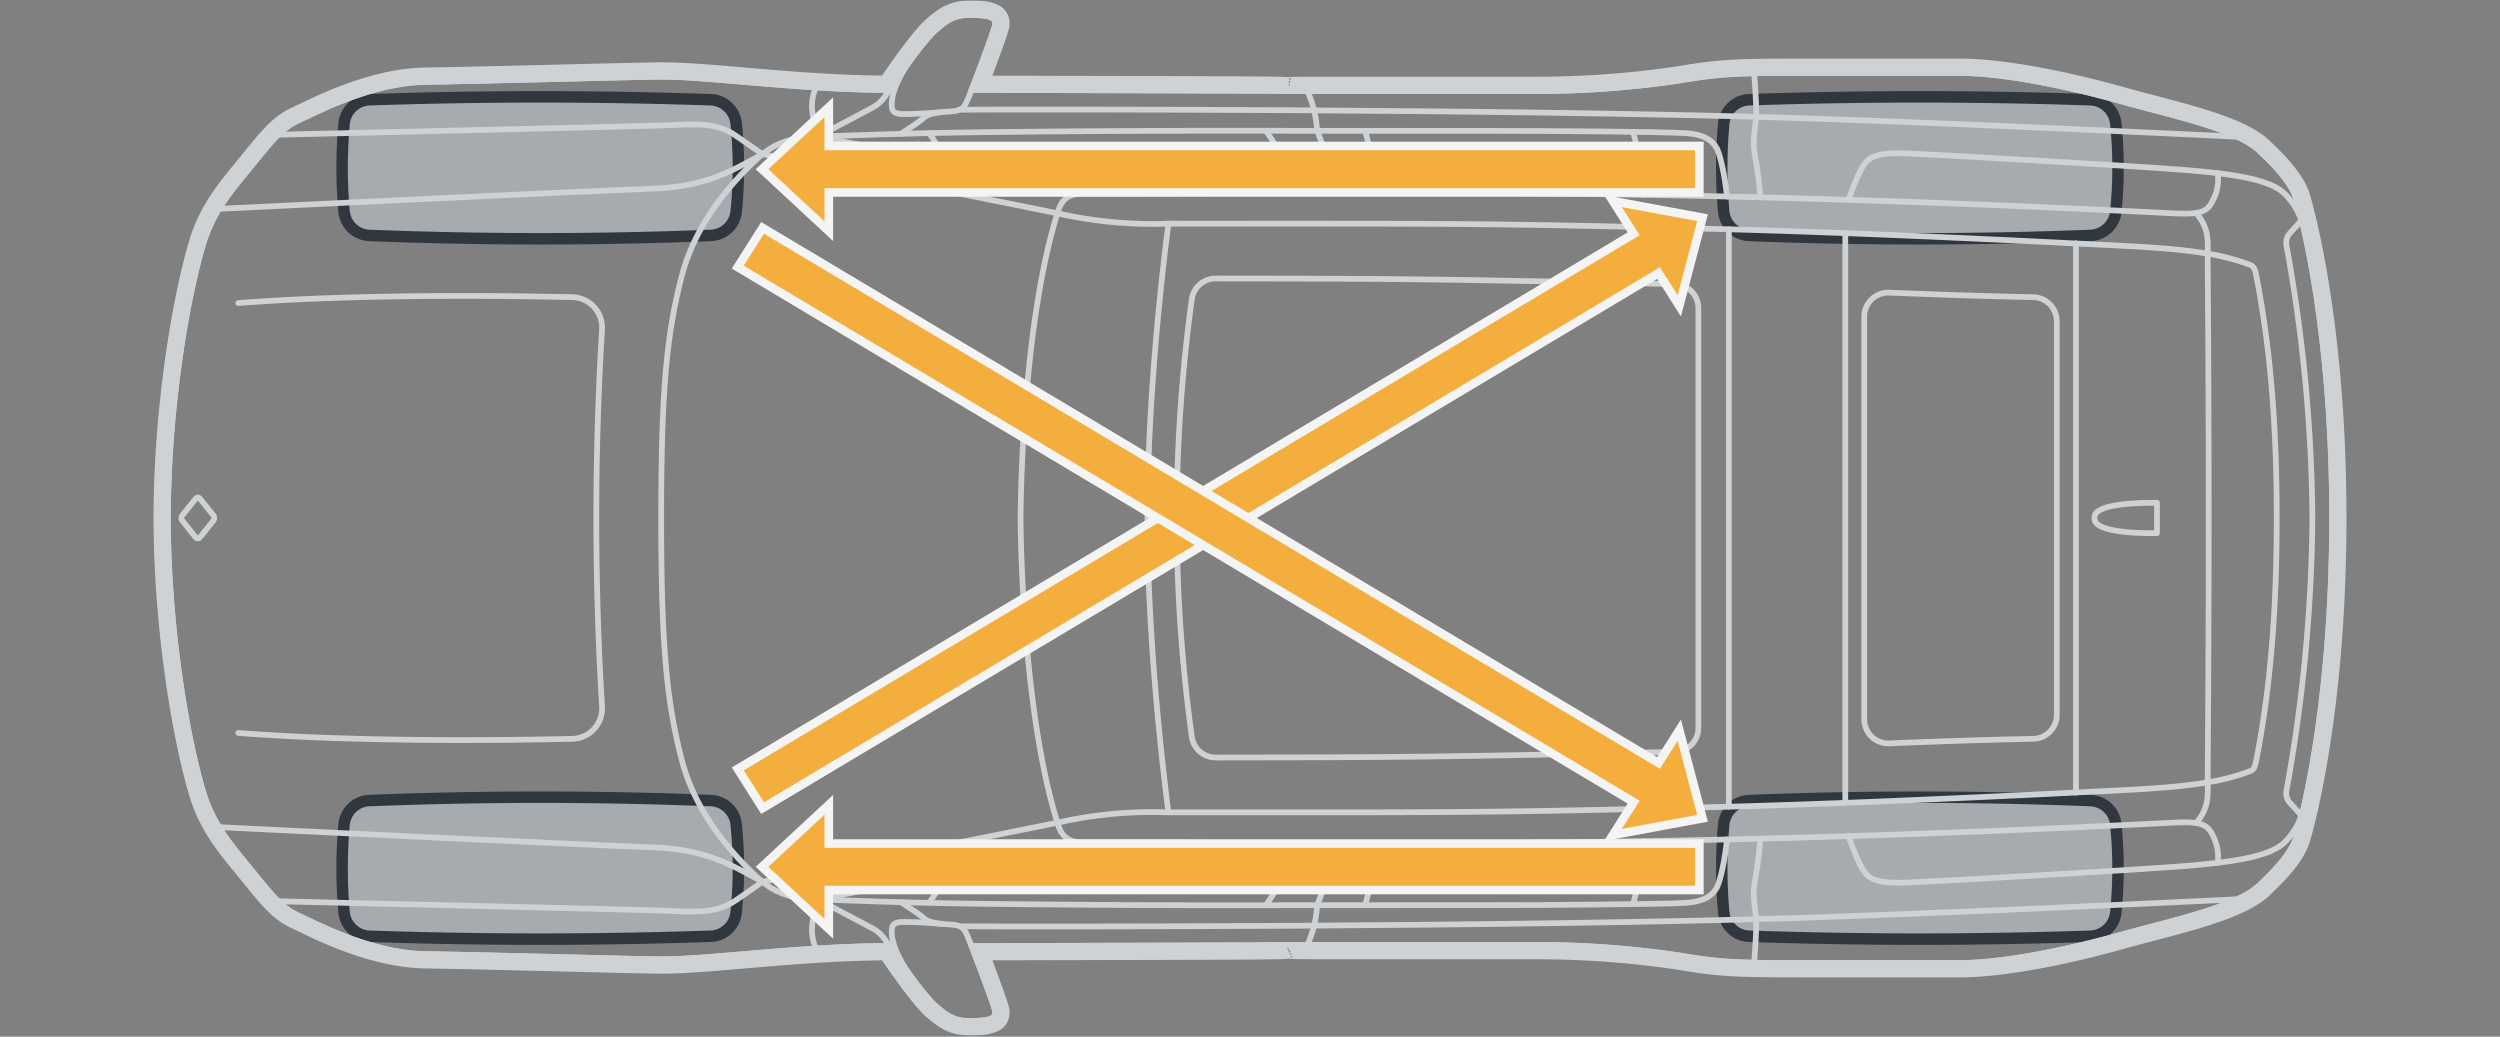 <svg xmlns="http://www.w3.org/2000/svg" width="436" height="180.796" viewBox="0 0 436 180.796"><rect x="0" y="0" width="436" height="180.796" fill="#808080" stroke="none"/><g id="ab128cfb-49bd-4e76-a6ad-b2bc02949abd" data-name="below"><path d="M368.498,21.612A75.05,75.05,0,0,1,368.5,36.845a4.118,4.118,0,0,1-3.921,3.711q-29.772,1.177-59.545.002a4.115,4.115,0,0,1-3.925-3.76,85.718,85.718,0,0,1,.001-15.14,4.117,4.117,0,0,1,3.952-3.764q29.745-1.002,59.489.002A4.12,4.12,0,0,1,368.498,21.612Z" style="fill:#a6abb0"/><g id="a8cb37c6-6340-4cfc-9391-d3516c175349" data-name="Offset Group"><path d="M369.493,21.511a76.057,76.057,0,0,1,.001,15.435,5.145,5.145,0,0,1-1.595,3.231,5.074,5.074,0,0,1-3.281,1.377q-29.812,1.178-59.623.002a5.077,5.077,0,0,1-3.307-1.401,5.135,5.135,0,0,1-1.575-3.27,86.706,86.706,0,0,1,.001-15.316,5.134,5.134,0,0,1,1.585-3.282,5.08,5.08,0,0,1,3.329-1.394q29.779-1.004,59.557.002a5.078,5.078,0,0,1,3.304,1.37A5.144,5.144,0,0,1,369.493,21.511Z" style="fill:none;stroke:#30373e;stroke-miterlimit:3"/><path d="M369.245,21.537a75.798,75.798,0,0,1,.001,15.385,4.894,4.894,0,0,1-1.518,3.075,4.824,4.824,0,0,1-3.12,1.31q-29.802,1.178-59.604.002A4.827,4.827,0,0,1,301.86,39.976a4.885,4.885,0,0,1-1.498-3.111,86.475,86.475,0,0,1,.001-15.272A4.884,4.884,0,0,1,301.87,18.471a4.83,4.83,0,0,1,3.166-1.325q29.77-1.003,59.54.002a4.828,4.828,0,0,1,3.141,1.303A4.893,4.893,0,0,1,369.245,21.537Z" style="fill:none;stroke:#30373e;stroke-miterlimit:3"/><path d="M368.996,21.562a75.553,75.553,0,0,1,.001,15.334,4.645,4.645,0,0,1-1.44,2.918,4.574,4.574,0,0,1-2.959,1.242q-29.792,1.177-59.584.002a4.577,4.577,0,0,1-2.982-1.263A4.635,4.635,0,0,1,300.61,36.843a86.227,86.227,0,0,1,.001-15.228,4.635,4.635,0,0,1,1.431-2.962,4.58,4.58,0,0,1,3.002-1.257q29.762-1.003,59.523.002a4.579,4.579,0,0,1,2.979,1.236A4.644,4.644,0,0,1,368.996,21.562Z" style="fill:none;stroke:#30373e;stroke-miterlimit:3"/><path d="M368.747,21.587a75.302,75.302,0,0,1,.001,15.284,4.395,4.395,0,0,1-1.363,2.761,4.323,4.323,0,0,1-2.797,1.174q-29.782,1.177-59.564.002a4.326,4.326,0,0,1-2.82-1.194,4.385,4.385,0,0,1-1.345-2.793,85.967,85.967,0,0,1,.001-15.184,4.384,4.384,0,0,1,1.353-2.803,4.33,4.33,0,0,1,2.839-1.188q29.753-1.003,59.506.002a4.328,4.328,0,0,1,2.817,1.169A4.394,4.394,0,0,1,368.747,21.587Z" style="fill:none;stroke:#30373e;stroke-miterlimit:3"/></g><path d="M368.498,21.612A75.05,75.05,0,0,1,368.5,36.845a4.118,4.118,0,0,1-3.921,3.711q-29.772,1.177-59.545.002a4.115,4.115,0,0,1-3.925-3.76,85.718,85.718,0,0,1,.001-15.14,4.117,4.117,0,0,1,3.952-3.764q29.745-1.002,59.489.002A4.12,4.12,0,0,1,368.498,21.612Z" style="fill:none;stroke:#30373e;stroke-miterlimit:3"/><path d="M127.89,21.612a75.05,75.05,0,0,1,.001,15.233,4.118,4.118,0,0,1-3.921,3.711q-29.772,1.177-59.544.002a4.116,4.116,0,0,1-3.926-3.76,85.719,85.719,0,0,1,.001-15.14,4.117,4.117,0,0,1,3.952-3.764q29.745-1.002,59.489.002A4.12,4.12,0,0,1,127.89,21.612Z" style="fill:#a6abb0"/><g id="a30aa027-803d-4594-956c-4c77f4e5a1fc" data-name="Offset Group"><path d="M128.885,21.511a76.05,76.05,0,0,1,.001,15.435,5.145,5.145,0,0,1-1.595,3.231,5.074,5.074,0,0,1-3.281,1.377q-29.812,1.178-59.623.002a5.076,5.076,0,0,1-3.307-1.401,5.135,5.135,0,0,1-1.575-3.27,86.716,86.716,0,0,1,.001-15.316A5.134,5.134,0,0,1,61.09,18.29,5.08,5.08,0,0,1,64.42,16.896q29.778-1.004,59.557.002a5.078,5.078,0,0,1,3.304,1.37A5.143,5.143,0,0,1,128.885,21.511Z" style="fill:none;stroke:#30373e;stroke-miterlimit:3"/><path d="M128.637,21.537a75.798,75.798,0,0,1,.001,15.385A4.895,4.895,0,0,1,127.12,39.996a4.824,4.824,0,0,1-3.12,1.31q-29.802,1.178-59.604.002a4.826,4.826,0,0,1-3.145-1.332,4.885,4.885,0,0,1-1.498-3.111,86.456,86.456,0,0,1,.001-15.272,4.884,4.884,0,0,1,1.508-3.122,4.83,4.83,0,0,1,3.166-1.325q29.77-1.003,59.54.002a4.828,4.828,0,0,1,3.141,1.303A4.894,4.894,0,0,1,128.637,21.537Z" style="fill:none;stroke:#30373e;stroke-miterlimit:3"/><path d="M128.388,21.562a75.546,75.546,0,0,1,.001,15.334,4.644,4.644,0,0,1-1.44,2.918,4.574,4.574,0,0,1-2.959,1.242q-29.792,1.177-59.584.002a4.577,4.577,0,0,1-2.982-1.263,4.636,4.636,0,0,1-1.422-2.952,86.217,86.217,0,0,1,.001-15.228,4.635,4.635,0,0,1,1.431-2.962,4.58,4.58,0,0,1,3.002-1.257q29.762-1.003,59.523.002a4.579,4.579,0,0,1,2.979,1.236A4.644,4.644,0,0,1,128.388,21.562Z" style="fill:none;stroke:#30373e;stroke-miterlimit:3"/><path d="M128.139,21.587a75.295,75.295,0,0,1,.001,15.284,4.394,4.394,0,0,1-1.363,2.761,4.324,4.324,0,0,1-2.797,1.174q-29.782,1.177-59.564.002a4.326,4.326,0,0,1-2.82-1.194,4.385,4.385,0,0,1-1.345-2.793,85.977,85.977,0,0,1,.001-15.184,4.385,4.385,0,0,1,1.354-2.803,4.33,4.33,0,0,1,2.839-1.188q29.753-1.003,59.506.002a4.328,4.328,0,0,1,2.817,1.169A4.394,4.394,0,0,1,128.139,21.587Z" style="fill:none;stroke:#30373e;stroke-miterlimit:3"/></g><path d="M127.89,21.612a75.05,75.05,0,0,1,.001,15.233,4.118,4.118,0,0,1-3.921,3.711q-29.772,1.177-59.544.002a4.116,4.116,0,0,1-3.926-3.76,85.719,85.719,0,0,1,.001-15.14,4.117,4.117,0,0,1,3.952-3.764q29.745-1.002,59.489.002A4.12,4.12,0,0,1,127.89,21.612Z" style="fill:none;stroke:#30373e;stroke-miterlimit:3"/><path d="M368.498,159.065a75.05,75.05,0,0,0,.001-15.233,4.118,4.118,0,0,0-3.921-3.711q-29.772-1.177-59.545-.002a4.116,4.116,0,0,0-3.925,3.76,85.717,85.717,0,0,0,.001,15.14,4.117,4.117,0,0,0,3.952,3.764q29.745,1.003,59.489-.002A4.12,4.12,0,0,0,368.498,159.065Z" style="fill:#a6abb0"/><g id="b2298608-3caa-47f5-ab6f-e7126b166a99" data-name="Offset Group"><path d="M369.493,159.166a76.057,76.057,0,0,0,.001-15.435,5.144,5.144,0,0,0-1.595-3.231,5.074,5.074,0,0,0-3.281-1.377q-29.812-1.178-59.623-.002a5.077,5.077,0,0,0-3.307,1.4,5.135,5.135,0,0,0-1.575,3.27,86.707,86.707,0,0,0,.001,15.316,5.134,5.134,0,0,0,1.585,3.282,5.081,5.081,0,0,0,3.329,1.394q29.779,1.004,59.557-.002a5.078,5.078,0,0,0,3.304-1.37A5.144,5.144,0,0,0,369.493,159.166Z" style="fill:none;stroke:#30373e;stroke-miterlimit:3"/><path d="M369.245,159.141a75.799,75.799,0,0,0,.001-15.385,4.895,4.895,0,0,0-1.518-3.075,4.825,4.825,0,0,0-3.12-1.31q-29.802-1.178-59.604-.002a4.827,4.827,0,0,0-3.145,1.332,4.885,4.885,0,0,0-1.498,3.111,86.476,86.476,0,0,0,.001,15.272,4.884,4.884,0,0,0,1.508,3.122,4.83,4.83,0,0,0,3.166,1.325q29.77,1.003,59.54-.002a4.828,4.828,0,0,0,3.141-1.303A4.893,4.893,0,0,0,369.245,159.141Z" style="fill:none;stroke:#30373e;stroke-miterlimit:3"/><path d="M368.996,159.116a75.553,75.553,0,0,0,.001-15.334,4.645,4.645,0,0,0-1.44-2.918,4.575,4.575,0,0,0-2.959-1.242q-29.792-1.177-59.584-.002a4.576,4.576,0,0,0-2.982,1.263,4.635,4.635,0,0,0-1.422,2.952,86.228,86.228,0,0,0,.001,15.228,4.635,4.635,0,0,0,1.431,2.962,4.581,4.581,0,0,0,3.002,1.257q29.762,1.003,59.523-.002a4.578,4.578,0,0,0,2.979-1.236A4.644,4.644,0,0,0,368.996,159.116Z" style="fill:none;stroke:#30373e;stroke-miterlimit:3"/><path d="M368.747,159.091a75.302,75.302,0,0,0,.001-15.284,4.395,4.395,0,0,0-1.363-2.761,4.324,4.324,0,0,0-2.797-1.174q-29.782-1.177-59.564-.002a4.327,4.327,0,0,0-2.82,1.194,4.386,4.386,0,0,0-1.345,2.793,85.967,85.967,0,0,0,.001,15.184,4.384,4.384,0,0,0,1.353,2.803,4.331,4.331,0,0,0,2.839,1.188q29.753,1.003,59.506-.002a4.328,4.328,0,0,0,2.817-1.169A4.393,4.393,0,0,0,368.747,159.091Z" style="fill:none;stroke:#30373e;stroke-miterlimit:3"/></g><path d="M368.498,159.065a75.05,75.05,0,0,0,.001-15.233,4.118,4.118,0,0,0-3.921-3.711q-29.772-1.177-59.545-.002a4.116,4.116,0,0,0-3.925,3.76,85.717,85.717,0,0,0,.001,15.14,4.117,4.117,0,0,0,3.952,3.764q29.745,1.003,59.489-.002A4.12,4.12,0,0,0,368.498,159.065Z" style="fill:none;stroke:#30373e;stroke-miterlimit:3"/><path d="M127.89,159.065a75.05,75.05,0,0,0,.001-15.233,4.118,4.118,0,0,0-3.921-3.711q-29.772-1.177-59.544-.002a4.116,4.116,0,0,0-3.926,3.76,85.717,85.717,0,0,0,.001,15.14,4.117,4.117,0,0,0,3.952,3.764q29.745,1.003,59.489-.002A4.12,4.12,0,0,0,127.89,159.065Z" style="fill:#a6abb0"/><g id="ffb0647a-2aa4-4983-b26f-3836018bc0a6" data-name="Offset Group"><path d="M128.885,159.166a76.05,76.05,0,0,0,.001-15.435,5.144,5.144,0,0,0-1.595-3.231,5.075,5.075,0,0,0-3.281-1.377q-29.812-1.178-59.623-.002a5.077,5.077,0,0,0-3.307,1.4,5.135,5.135,0,0,0-1.575,3.27,86.717,86.717,0,0,0,.001,15.316,5.135,5.135,0,0,0,1.585,3.282,5.081,5.081,0,0,0,3.329,1.394q29.778,1.004,59.557-.002a5.078,5.078,0,0,0,3.304-1.37A5.143,5.143,0,0,0,128.885,159.166Z" style="fill:none;stroke:#30373e;stroke-miterlimit:3"/><path d="M128.637,159.141a75.799,75.799,0,0,0,.001-15.385,4.895,4.895,0,0,0-1.518-3.075,4.825,4.825,0,0,0-3.12-1.31q-29.802-1.178-59.604-.002a4.826,4.826,0,0,0-3.145,1.332,4.885,4.885,0,0,0-1.498,3.111,86.457,86.457,0,0,0,.001,15.272,4.884,4.884,0,0,0,1.508,3.122,4.83,4.83,0,0,0,3.166,1.325q29.77,1.003,59.54-.002a4.828,4.828,0,0,0,3.141-1.303A4.894,4.894,0,0,0,128.637,159.141Z" style="fill:none;stroke:#30373e;stroke-miterlimit:3"/><path d="M128.388,159.116a75.546,75.546,0,0,0,.001-15.334,4.645,4.645,0,0,0-1.44-2.918,4.575,4.575,0,0,0-2.959-1.242q-29.792-1.177-59.584-.002a4.576,4.576,0,0,0-2.982,1.263,4.635,4.635,0,0,0-1.422,2.952,86.218,86.218,0,0,0,.001,15.228,4.635,4.635,0,0,0,1.431,2.962,4.581,4.581,0,0,0,3.002,1.257q29.762,1.003,59.523-.002a4.578,4.578,0,0,0,2.979-1.236A4.644,4.644,0,0,0,128.388,159.116Z" style="fill:none;stroke:#30373e;stroke-miterlimit:3"/><path d="M128.139,159.091a75.295,75.295,0,0,0,.001-15.284,4.394,4.394,0,0,0-1.363-2.761,4.325,4.325,0,0,0-2.797-1.174q-29.782-1.177-59.564-.002a4.327,4.327,0,0,0-2.82,1.194,4.385,4.385,0,0,0-1.345,2.793,85.977,85.977,0,0,0,.001,15.184,4.385,4.385,0,0,0,1.354,2.803,4.331,4.331,0,0,0,2.839,1.188q29.753,1.003,59.506-.002a4.328,4.328,0,0,0,2.817-1.169A4.394,4.394,0,0,0,128.139,159.091Z" style="fill:none;stroke:#30373e;stroke-miterlimit:3"/></g><path d="M127.89,159.065a75.05,75.05,0,0,0,.001-15.233,4.118,4.118,0,0,0-3.921-3.711q-29.772-1.177-59.544-.002a4.116,4.116,0,0,0-3.926,3.76,85.717,85.717,0,0,0,.001,15.14,4.117,4.117,0,0,0,3.952,3.764q29.745,1.003,59.489-.002A4.12,4.12,0,0,0,127.89,159.065Z" style="fill:none;stroke:#30373e;stroke-miterlimit:3"/></g><g id="a12ba01f-3493-48a4-a79e-73ea1acfbd0d" data-name="illustration"><path d="M238.119,157.811a56.278,56.278,0,0,0,1.703-10.706" style="fill:none;stroke:#cfd2d4;stroke-linecap:round;stroke-linejoin:round"/><path d="M158.337,169.563s-3.22-4.592-2.788-7.676c.197-1.407,2.168-1.074,3.461-1.074s5.289.314,5.289.314" style="fill:none;stroke:#cfd2d4;stroke-linecap:round;stroke-linejoin:round"/><path d="M157.133,157.341c.708.533,2.775,1.738,3.9,2.732,1.076.951,2.932,1.046,5.007,1.188s2.263,1.046,2.829,2.329,4.48,11.598,4.668,12.691-.424,1.664-3.254,1.759-4.197,0-7.073-2.567c-2.485-2.217-6.603-8.38-8.872-11.621a6.422,6.422,0,0,0-2.25-1.991l-9.481-5.019" style="fill:none;stroke:#cfd2d4;stroke-linecap:round;stroke-linejoin:round"/><path d="M142.327,165.43q-.126-.242-.229-.501a7.907,7.907,0,0,1-.445-3.619,16.41,16.41,0,0,1,1.158-4.485" style="fill:none;stroke:#cfd2d4;stroke-linecap:round;stroke-linejoin:round"/><path d="M228.029,164.756a19.193,19.193,0,0,0,1.216-3.619,20.989,20.989,0,0,0,.456-3.281,56.085,56.085,0,0,0,3.313-10.779" style="fill:none;stroke:#cfd2d4;stroke-linecap:round;stroke-linejoin:round"/><path d="M226.493,147.05a47.267,47.267,0,0,1-5.728,10.827" style="fill:none;stroke:#cfd2d4;stroke-linecap:round;stroke-linejoin:round"/><path d="M38.188,144.259s61.139,2.99,75.864,3.531c9.444.347,14.149,3.447,18.919,6.001" style="fill:none;stroke:#cfd2d4;stroke-linecap:round;stroke-linejoin:round"/><path d="M48.502,157.184s61.71,1.43,67.004,1.621c5.565.2,9.3.666,12.845-1.801,2.293-1.595,3.824-2.66,4.619-3.214" style="fill:none;stroke:#cfd2d4;stroke-linecap:round;stroke-linejoin:round"/><line x1="184.415" y1="143.482" x2="132.971" y2="153.79" style="fill:none;stroke:#cfd2d4;stroke-linecap:round;stroke-linejoin:round"/><line x1="142.81" y1="156.826" x2="193.26" y2="146.923" style="fill:none;stroke:#cfd2d4;stroke-linecap:round;stroke-linejoin:round"/><path d="M167.384,161.55c12.39.073,95.476.142,145.845-1.453,27.84-.882,76.961-3.264,76.961-3.264" style="fill:none;stroke:#cfd2d4;stroke-linecap:round;stroke-linejoin:round"/><path d="M305.917,167.894s.382-4.082.382-7.578c-1.038-7.572-.019-4.596.689-14.055" style="fill:none;stroke:#cfd2d4;stroke-linecap:round;stroke-linejoin:round"/><path d="M286.765,146.692a68.943,68.943,0,0,1-1.943,10.992" style="fill:none;stroke:#cfd2d4;stroke-linecap:round;stroke-linejoin:round"/><path d="M322.411,145.84a41.661,41.661,0,0,0,1.785,4.541c1.246,2.519,2.038,3.765,8.154,3.538s42.581-2.351,49.414-2.945,14.19-1.439,16.78-4.19a11.887,11.887,0,0,0,3.074-5.457" style="fill:none;stroke:#cfd2d4;stroke-linecap:round;stroke-linejoin:round"/><path d="M385.014,136.439c-1.446.247-3.052.465-4.857.653-5.264.55-11.414.783-18.623,1.147-15.485.78-40.331,1.925-60.023,2.447-43.174,1.146-50.418.972-97.732.99a74.362,74.362,0,0,0-19.365,1.805" style="fill:none;stroke:#cfd2d4;stroke-linecap:round;stroke-linejoin:round"/><line x1="165.34" y1="152.402" x2="162.077" y2="157.465" style="fill:none;stroke:#cfd2d4;stroke-linecap:round;stroke-linejoin:round"/><path d="M238.119,22.866a56.278,56.278,0,0,1,1.703,10.706" style="fill:none;stroke:#cfd2d4;stroke-linecap:round;stroke-linejoin:round"/><path d="M155.117,15.706c-16.128-.084-31.172-2.333-39.574-2.333-3.892,0-31.912.778-41.382.908S54.833,19.73,51.979,21.027,47.43,24.53,43.936,28.811,37.45,36.465,35.634,41.913c-2.854,8.951-6.356,28.821-6.356,48.426s3.502,39.475,6.356,48.426c1.816,5.448,4.808,8.821,8.302,13.102s5.189,6.486,8.043,7.783,12.713,6.616,22.183,6.746,37.49.908,41.382.908c8.402,0,23.446-2.248,39.574-2.333" style="fill:none;stroke:#cfd2d4;stroke-linecap:round;stroke-miterlimit:10"/><path d="M158.337,11.115s-3.22,4.592-2.788,7.676c.197,1.407,2.168,1.074,3.461,1.074s5.289-.314,5.289-.314" style="fill:none;stroke:#cfd2d4;stroke-linecap:round;stroke-linejoin:round"/><path d="M157.133,23.336c.708-.533,2.775-1.738,3.9-2.732,1.076-.951,2.932-1.046,5.007-1.188s2.263-1.046,2.829-2.329,4.48-11.598,4.668-12.691-.424-1.664-3.254-1.759-4.197,0-7.073,2.567c-2.485,2.218-6.603,8.38-8.872,11.621a6.42,6.42,0,0,1-2.25,1.99l-9.481,5.019" style="fill:none;stroke:#cfd2d4;stroke-linecap:round;stroke-linejoin:round"/><path d="M142.327,15.247a5.506,5.506,0,0,0-.229.501,7.907,7.907,0,0,0-.445,3.619,16.41,16.41,0,0,0,1.158,4.484" style="fill:none;stroke:#cfd2d4;stroke-linecap:round;stroke-linejoin:round"/><path d="M228.029,15.921a19.192,19.192,0,0,1,1.216,3.619,20.989,20.989,0,0,1,.456,3.281,56.085,56.085,0,0,1,3.313,10.779" style="fill:none;stroke:#cfd2d4;stroke-linecap:round;stroke-linejoin:round"/><path d="M226.493,33.628a47.267,47.267,0,0,0-5.728-10.827" style="fill:none;stroke:#cfd2d4;stroke-linecap:round;stroke-linejoin:round"/><path d="M41.556,52.853c20.821-1.621,47.016-1.28,58.272-1.027a5.318,5.318,0,0,1,5.166,5.668c-.41,6.555-.996,18.516-.996,32.845s.586,26.289.996,32.845a5.318,5.318,0,0,1-5.166,5.668c-11.256.253-37.451.595-58.272-1.027" style="fill:none;stroke:#cfd2d4;stroke-linecap:round;stroke-linejoin:round"/><path d="M38.188,36.419s61.139-2.989,75.864-3.53c9.444-.347,14.149-3.447,18.919-6.001" style="fill:none;stroke:#cfd2d4;stroke-linecap:round;stroke-linejoin:round"/><path d="M48.502,23.494s61.71-1.43,67.004-1.621c5.565-.2,9.3-.666,12.845,1.801,2.293,1.595,3.824,2.66,4.619,3.214" style="fill:none;stroke:#cfd2d4;stroke-linecap:round;stroke-linejoin:round"/><line x1="184.415" y1="37.196" x2="132.971" y2="26.887" style="fill:none;stroke:#cfd2d4;stroke-linecap:round;stroke-linejoin:round"/><line x1="142.81" y1="23.851" x2="193.26" y2="33.755" style="fill:none;stroke:#cfd2d4;stroke-linecap:round;stroke-linejoin:round"/><path d="M31.638,90.339a.744.744,0,0,1,.154-.464l2.337-2.906a.459.459,0,0,1,.746,0l2.337,2.906a.777.777,0,0,1,0,.928L34.875,93.71a.459.459,0,0,1-.746,0L31.792,90.803A.744.744,0,0,1,31.638,90.339Z" style="fill:none;stroke:#cfd2d4;stroke-linecap:round;stroke-linejoin:round"/><path d="M167.384,19.128c12.39-.073,95.476-.142,145.845,1.454,27.84.882,76.961,3.264,76.961,3.264" style="fill:none;stroke:#cfd2d4;stroke-linecap:round;stroke-linejoin:round"/><path d="M305.917,12.784s.382,4.082.382,7.578c-1.038,7.572-.019,4.596.689,14.055" style="fill:none;stroke:#cfd2d4;stroke-linecap:round;stroke-linejoin:round"/><path d="M286.765,33.986a68.94,68.94,0,0,0-1.943-10.992" style="fill:none;stroke:#cfd2d4;stroke-linecap:round;stroke-linejoin:round"/><path d="M382.996,37.142c2.471,2.771,2.005,5.542,2.018,7.097.054,6.322.186,24.069.186,46.1s-.132,39.778-.186,46.1c-.013,1.555.452,4.327-2.018,7.097" style="fill:none;stroke:#cfd2d4;stroke-linecap:round;stroke-linejoin:round"/><path d="M169.434,15.688c105.508.24,7.64.192,98.657.192a169.334,169.334,0,0,0,25.098-1.879c6.638-1.149,9.83-1.277,20.809-1.277h27.805c7.532,0,18.765,2.298,27.829,4.851s20.482,4.85,24.54,8.835c1.392,1.367,5.278,4.919,6.252,8.148.96,3.181,6.3,23.028,6.3,55.78s-5.34,52.599-6.3,55.78c-.974,3.228-4.86,6.78-6.252,8.148-4.057,3.985-15.476,6.282-24.54,8.835s-20.297,4.851-27.829,4.851H313.998c-10.979,0-14.171-.128-20.809-1.277A169.348,169.348,0,0,0,268.09,164.797c-91.017,0,6.851-.048-98.657.192" style="fill:none;stroke:#cfd2d4;stroke-linecap:round;stroke-miterlimit:10"/><path d="M322.411,34.838a41.661,41.661,0,0,1,1.785-4.541c1.246-2.519,2.038-3.765,8.154-3.538s42.581,2.351,49.414,2.945,14.19,1.439,16.78,4.19a11.887,11.887,0,0,1,3.074,5.457" style="fill:none;stroke:#cfd2d4;stroke-linecap:round;stroke-linejoin:round"/><polyline points="362.043 42.439 362.043 90.339 362.043 138.239" style="fill:none;stroke:#cfd2d4;stroke-linecap:round;stroke-linejoin:round"/><polyline points="321.819 40.663 321.819 90.339 321.819 140.014" style="fill:none;stroke:#cfd2d4;stroke-linecap:round;stroke-linejoin:round"/><polyline points="301.511 39.992 301.511 90.339 301.511 140.686" style="fill:none;stroke:#cfd2d4;stroke-linecap:round;stroke-linejoin:round"/><path d="M385.014,44.239a37.864,37.864,0,0,1,7.088,1.834c.785.296,1.079.407,1.365,1.88,2.902,14.718,3.592,29.454,3.592,42.386s-.69,27.669-3.592,42.386c-.286,1.472-.58,1.583-1.365,1.88a37.856,37.856,0,0,1-7.088,1.834" style="fill:none;stroke:#cfd2d4;stroke-linecap:round;stroke-linejoin:round"/><path d="M203.779,39.001s-3.668,26.721-3.668,51.337,3.668,51.338,3.668,51.338" style="fill:none;stroke:#cfd2d4;stroke-linecap:round;stroke-linejoin:round"/><path d="M385.014,44.239c-1.446-.247-3.052-.464-4.857-.653-5.264-.55-11.414-.784-18.623-1.147-15.485-.78-40.331-1.925-60.023-2.447-43.174-1.146-50.418-.972-97.732-.99a74.364,74.364,0,0,1-19.365-1.805" style="fill:none;stroke:#cfd2d4;stroke-linecap:round;stroke-linejoin:round"/><path d="M401.369,38.467l-2.003,2.196a2.489,2.489,0,0,0-.606,2.139A276.048,276.048,0,0,1,403.28,90.339a276.048,276.048,0,0,1-4.521,47.538,2.489,2.489,0,0,0,.606,2.139l2.003,2.196" style="fill:none;stroke:#cfd2d4;stroke-linecap:round;stroke-linejoin:round"/><path d="M386.776,30.209a8.012,8.012,0,0,1-.884,4.798c-1.096,2.374-2.896,2.406-8.008,2.146-93.09-4.732-147.573-3.372-189.244-3.372-3.155,0-3.819,2.113-4.225,3.415-6.334,20.285-6.426,52.601-6.425,53.143-.001.542.091,32.858,6.425,53.143.406,1.302,1.07,3.415,4.225,3.415,41.671,0,96.154,1.36,189.244-3.372,5.112-.26,6.912-.228,8.008,2.146a8.012,8.012,0,0,1,.884,4.798" style="fill:none;stroke:#cfd2d4;stroke-linecap:round;stroke-linejoin:round"/><path d="M301.19,34.276c-.393-3.793-1.215-7.38-1.775-8.402-.793-1.446-2.392-2.493-5.508-2.659-4.858-.258-23.768-.39-33.803-.39-48.213,0-45.391-.064-61.773.008,0,0-12.368.047-26.551.214s-25.826.653-29.764.811-6.916.928-10.184,4.024-10.326,10.226-12.925,20.229-3.598,19.587-3.598,42.228.999,32.225,3.598,42.228,9.656,17.133,12.925,20.229,6.246,3.865,10.184,4.024,15.581.645,29.764.811,26.551.214,26.551.214c16.382.072,13.56.008,61.773.008,10.034,0,28.945-.132,33.803-.39,3.116-.166,4.714-1.213,5.508-2.659.56-1.021,1.382-4.608,1.775-8.402" style="fill:none;stroke:#cfd2d4;stroke-linecap:round;stroke-linejoin:round"/><path d="M365.29,90.339c0-.376-.577-2.712,10.882-2.656v5.313C364.712,93.051,365.29,90.715,365.29,90.339Z" style="fill:none;stroke:#cfd2d4;stroke-linecap:round;stroke-linejoin:round"/><path d="M207.857,52.182a4.186,4.186,0,0,1,4.16-3.613c28.273.04,36.308.005,80.081.983a4.194,4.194,0,0,1,4.101,4.191v73.192a4.194,4.194,0,0,1-4.101,4.191c-43.773.978-51.808.943-80.081.983a4.186,4.186,0,0,1-4.16-3.614,278.282,278.282,0,0,1,0-76.314Z" style="fill:none;stroke:#cfd2d4;stroke-linecap:round;stroke-linejoin:round"/><path d="M325.122,90.339l0-35.11a4.199,4.199,0,0,1,4.364-4.194c8.622.35,16.635.615,25.113.793a4.192,4.192,0,0,1,4.104,4.193v68.635A4.192,4.192,0,0,1,354.6,128.85c-8.479.178-16.492.443-25.113.793a4.199,4.199,0,0,1-4.364-4.194Z" style="fill:none;stroke:#cfd2d4;stroke-linecap:round;stroke-linejoin:round"/><g id="f557e53e-976d-4c67-936d-49d873f9d7c1" data-name="Offset Group"><path d="M408.722,90.339c0-32.97-5.373-53.003-6.381-56.356-1.067-3.542-4.83-7.119-6.334-8.578-.167-.162-.309-.3-.433-.423-3.753-3.681-12.506-5.908-19.942-7.863-1.874-.493-3.71-.975-5.454-1.466-9.109-2.566-20.562-4.931-28.375-4.931H313.996c-11.01,0-14.339.129-21.153,1.306a167.55,167.55,0,0,1-24.749,1.851c-19.836,0-30.701.003-36.653.004-5.754.001-6.921.002-6.739.093-1.312-.172-7.839-.178-52.359-.28,1.319-3.47,3.014-8.072,3.166-8.961A3.305,3.305,0,0,0,175.3,2.77a3.039,3.039,0,0,0-1.225-1.343,7.924,7.924,0,0,0-3.72-.788c-3.215-.108-5.127.087-8.479,3.067-2.254,2.01-5.54,6.728-7.794,9.99-8.774-.098-17.197-.817-24.402-1.434-5.542-.474-10.441-.895-14.134-.895-1.947,0-9.718.19-18.189.398-8.808.216-18.416.451-23.221.516-8.906.122-17.995,4.53-21.794,6.359-.5.241-.891.429-1.187.564-3.217,1.458-5.183,3.936-8.232,7.676-.175.215-.354.435-.54.662-.276.339-.549.672-.821,1.004C38.436,32.361,35.535,35.875,33.73,41.3c-2.926,9.176-6.451,29.259-6.451,49.038s3.525,39.862,6.459,49.062c1.798,5.402,4.698,8.915,7.824,12.729.272.332.545.665.822,1.005q.276.338.539.66c3.049,3.74,5.015,6.218,8.227,7.674.3.137.692.325,1.192.566,3.799,1.829,12.888,6.237,21.794,6.359,4.806.066,14.413.301,23.221.517,8.471.207,16.242.398,18.189.398,3.693,0,8.592-.421,14.134-.895,7.207-.617,15.634-1.337,24.402-1.434,2.254,3.261,5.54,7.98,7.796,9.991,3.35,2.979,5.263,3.174,8.477,3.066a7.924,7.924,0,0,0,3.72-.788,3.039,3.039,0,0,0,1.225-1.343,3.3,3.3,0,0,0,.211-1.958c-.154-.895-1.849-5.497-3.167-8.967,50.794-.116,52.133-.108,52.694-.363-.505.23-1.044.18,43.056.18a167.548,167.548,0,0,1,24.75,1.851c6.814,1.177,10.142,1.306,21.152,1.306h27.807c7.812,0,19.265-2.365,28.375-4.931,1.745-.491,3.58-.974,5.455-1.466,7.436-1.954,16.189-4.182,19.947-7.867.12-.118.262-.256.429-.418,1.504-1.46,5.267-5.036,6.334-8.579C403.35,143.342,408.722,123.309,408.722,90.339Z" style="fill:none;stroke:#cfd2d4;stroke-miterlimit:3"/><path d="M408.222,90.339c0-32.917-5.364-52.902-6.36-56.212-1.022-3.391-4.667-6.872-6.204-8.364-.167-.162-.31-.301-.435-.425-3.632-3.563-12.207-5.762-19.719-7.736-1.873-.492-3.713-.976-5.463-1.469-9.098-2.562-20.498-4.912-28.239-4.912H313.996c-11.002,0-14.297.129-21.067,1.298a168.023,168.023,0,0,1-24.834,1.858c-19.836,0-30.701.003-36.653.004-5.864.001-6.964.002-6.84.073-1.043-.141-6.933-.156-52.982-.262,1.345-3.521,3.245-8.648,3.399-9.546a2.807,2.807,0,0,0-.172-1.67,2.54,2.54,0,0,0-1.028-1.122,7.468,7.468,0,0,0-3.48-.717c-3.118-.105-4.896.065-8.129,2.941-2.251,2.006-5.594,6.831-7.866,10.119-8.891-.086-17.43-.816-24.705-1.438-5.551-.475-10.425-.893-14.092-.893-1.939,0-9.7.19-18.176.398-8.807.216-18.418.451-23.227.517-8.779.12-17.772,4.473-21.584,6.309-.498.24-.895.431-1.198.569-3.089,1.4-4.98,3.77-8.051,7.537q-.263.322-.54.662c-.277.339-.55.673-.822,1.005-3.128,3.817-5.971,7.267-7.742,12.588-2.908,9.12-6.428,29.151-6.428,48.886s3.519,39.766,6.433,48.904c1.765,5.303,4.607,8.753,7.736,12.57.272.331.545.665.823,1.006q.277.339.539.661c3.071,3.767,4.962,6.137,8.047,7.535.306.14.703.331,1.201.57,3.813,1.836,12.805,6.19,21.584,6.31,4.809.066,14.42.301,23.227.517,8.477.208,16.238.398,18.176.398,3.667,0,8.541-.418,14.092-.893,7.277-.623,15.819-1.353,24.705-1.438,2.272,3.288,5.616,8.113,7.868,10.12,3.232,2.874,5.01,3.044,8.128,2.94a7.467,7.467,0,0,0,3.48-.717A2.54,2.54,0,0,0,174.845,177.7a2.804,2.804,0,0,0,.173-1.665c-.155-.902-2.055-6.029-3.4-9.55,51.657-.118,52.779-.123,53.211-.319-.371.169-.686.134,43.265.134a168.032,168.032,0,0,1,24.835,1.858c6.77,1.169,10.065,1.298,21.067,1.298h27.807c7.742,0,19.141-2.35,28.239-4.912,1.75-.493,3.59-.977,5.463-1.469,7.512-1.974,16.086-4.173,19.722-7.74.122-.12.265-.26.432-.421,1.537-1.492,5.182-4.973,6.204-8.364C402.858,143.24,408.222,123.255,408.222,90.339Z" style="fill:none;stroke:#cfd2d4;stroke-miterlimit:3"/><path d="M407.722,90.339c0-32.864-5.356-52.8-6.339-56.068-.976-3.24-4.503-6.625-6.073-8.149-.166-.161-.311-.302-.437-.426-3.512-3.445-11.908-5.615-19.496-7.609-1.872-.492-3.717-.977-5.471-1.471-9.087-2.559-20.433-4.893-28.104-4.893H313.996c-10.995,0-14.255.129-20.982,1.291a168.51,168.51,0,0,1-24.919,1.866c-19.836,0-30.701.003-36.654.004-5.991.001-7.01.002-6.951.051-.744-.107-5.769-.131-53.597-.241,1.349-3.51,3.478-9.227,3.633-10.13A2.311,2.311,0,0,0,174.39,3.186a2.04,2.04,0,0,0-.83-.901,7.024,7.024,0,0,0-3.239-.646c-3.022-.101-4.664.044-7.78,2.815-2.244,2.001-5.646,6.931-7.938,10.248-9.009-.074-17.663-.814-25.009-1.442-5.56-.476-10.409-.891-14.049-.891-1.931,0-9.681.19-18.164.398-8.805.216-18.419.451-23.232.517-8.652.118-17.548,4.417-21.374,6.26-.496.239-.899.433-1.208.574-2.961,1.342-4.777,3.603-7.87,7.397q-.263.322-.54.662-.416.51-.823,1.006c-3.132,3.821-5.916,7.206-7.652,12.423-2.891,9.065-6.404,29.043-6.404,48.735s3.513,39.67,6.408,48.747c1.732,5.205,4.516,8.59,7.648,12.411.272.331.546.666.823,1.007q.277.339.539.661c3.092,3.794,4.909,6.055,7.867,7.396.312.142.714.336,1.21.575,3.827,1.843,12.723,6.142,21.374,6.26,4.812.066,14.427.301,23.232.517,8.483.208,16.233.398,18.164.398,3.64,0,8.489-.416,14.049-.891,7.347-.629,16.003-1.369,25.009-1.442,2.292,3.317,5.694,8.247,7.939,10.249,3.115,2.77,4.757,2.915,7.779,2.814a7.024,7.024,0,0,0,3.239-.646,2.041,2.041,0,0,0,.83-.901,2.308,2.308,0,0,0,.135-1.373c-.155-.906-2.284-6.623-3.633-10.133,52.538-.12,53.428-.139,53.729-.275-.236.108-.326.089,43.473.089a168.503,168.503,0,0,1,24.92,1.866c6.727,1.162,9.987,1.291,20.982,1.291h27.807c7.671,0,19.017-2.334,28.104-4.893,1.754-.494,3.599-.979,5.471-1.471,7.588-1.994,15.983-4.164,19.498-7.612.124-.122.269-.263.435-.424,1.57-1.524,5.097-4.909,6.073-8.15C402.366,143.139,407.722,123.202,407.722,90.339Z" style="fill:none;stroke:#cfd2d4;stroke-miterlimit:3"/><path d="M407.222,90.339c0-32.81-5.347-52.698-6.317-55.923-.931-3.089-4.339-6.378-5.943-7.935q-.249-.241-.439-.428c-3.392-3.327-11.609-5.468-19.273-7.483-1.871-.492-3.72-.978-5.48-1.473-9.076-2.556-20.368-4.875-27.968-4.875H313.996c-10.987,0-14.213.129-20.897,1.284a168.985,168.985,0,0,1-25.005,1.873c-19.836,0-30.701.003-36.654.004-6.151.001-7.061.002-7.075.026-.393-.068-4.003-.102-54.201-.218,1.322-3.417,3.713-9.809,3.868-10.714a1.815,1.815,0,0,0-.096-1.082,1.542,1.542,0,0,0-.633-.68,6.592,6.592,0,0,0-2.998-.575c-2.925-.098-4.432.022-7.431,2.688-2.2,1.961-5.585,6.868-7.897,10.214l-.113.163c-9.126-.062-17.897-.812-25.312-1.446-5.569-.476-10.392-.889-14.007-.889-1.923,0-9.664.19-18.152.397-8.803.216-18.421.451-23.237.517-8.524.117-17.324,4.361-21.164,6.21-.494.238-.902.434-1.219.579-2.832,1.284-4.574,3.437-7.688,7.258q-.263.322-.54.662-.416.511-.824,1.007c-3.135,3.825-5.861,7.145-7.562,12.258-2.873,9.009-6.38,28.934-6.38,48.583s3.507,39.574,6.382,48.589c1.7,5.107,4.426,8.427,7.56,12.252q.407.497.824,1.007.277.339.539.661c3.114,3.821,4.856,5.974,7.687,7.257.318.145.725.341,1.22.579,3.84,1.849,12.64,6.094,21.164,6.211,4.816.066,14.434.301,23.237.517,8.488.208,16.229.398,18.152.398,3.614,0,8.438-.413,14.007-.89,7.416-.634,16.188-1.385,25.312-1.446l.113.163c2.312,3.346,5.697,8.252,7.898,10.214,2.998,2.666,4.505,2.786,7.43,2.688a6.594,6.594,0,0,0,2.998-.575,1.542,1.542,0,0,0,.633-.68,1.814,1.814,0,0,0,.097-1.081c-.156-.907-2.546-7.299-3.868-10.716,53.48-.123,54.08-.154,54.249-.231-.101.047.029.043,43.681.043a168.987,168.987,0,0,1,25.005,1.873c6.684,1.154,9.91,1.284,20.897,1.284h27.807c7.6,0,18.892-2.318,27.968-4.875,1.759-.495,3.608-.982,5.48-1.473,7.664-2.014,15.881-4.156,19.274-7.484.126-.124.272-.266.438-.427,1.603-1.556,5.012-4.846,5.943-7.935C401.875,143.037,407.222,123.149,407.222,90.339Z" style="fill:none;stroke:#cfd2d4;stroke-miterlimit:3"/></g><path d="M406.722,90.339c0-32.757-5.339-52.597-6.296-55.779-.975-3.234-4.864-6.779-6.253-8.15C390.111,22.424,378.7,20.13,369.635,17.577s-20.303-4.856-27.833-4.856H313.996c-10.979,0-14.171.13-20.812,1.276a169.473,169.473,0,0,1-25.09,1.88c-91.019,0,6.848.052-98.66-.19,1.251-3.2,3.95-10.393,4.106-11.299.19-1.087-.423-1.656-3.252-1.751s-4.2,0-7.081,2.562c-2.225,1.984-5.744,7.124-8.082,10.505h-.009c-16.128-.086-31.17-2.337-39.571-2.337-3.898,0-31.912.785-41.382.914S54.834,19.725,51.98,21.027c-2.855,1.294-4.554,3.502-8.047,7.78-3.493,4.287-6.486,7.659-8.297,13.101-2.855,8.953-6.357,28.826-6.357,48.431s3.502,39.478,6.357,48.431c1.811,5.442,4.804,8.815,8.297,13.101,3.493,4.278,5.192,6.486,8.047,7.78,2.855,1.302,12.713,6.615,22.183,6.745s37.484.914,41.382.914c8.401,0,23.443-2.251,39.571-2.337h.009c2.337,3.381,5.856,8.521,8.082,10.505,2.88,2.562,4.252,2.656,7.081,2.562s3.441-.664,3.252-1.751c-.155-.906-2.855-8.099-4.106-11.299,105.509-.241,7.642-.19,98.66-.19a169.458,169.458,0,0,1,25.09,1.88c6.641,1.147,9.832,1.276,20.812,1.276h27.807c7.53,0,18.768-2.303,27.833-4.856s20.476-4.847,24.538-8.832c1.389-1.371,5.279-4.916,6.253-8.15C401.383,142.935,406.722,123.096,406.722,90.339Z" style="fill:none;stroke:#cfd2d4;stroke-miterlimit:3"/><line x1="165.34" y1="28.276" x2="162.077" y2="23.212" style="fill:none;stroke:#cfd2d4;stroke-linecap:round;stroke-linejoin:round"/></g><g id="a8fc6756-6a7e-473d-a2f3-f752e03142df" data-name="annotations"><polygon points="296.366 25.457 144.545 25.457 144.545 18.692 132.892 29.507 144.545 40.323 144.545 33.558 296.366 33.558 296.366 25.457" style="fill:#f4ae3d;stroke:#f4f4f4;stroke-miterlimit:10;stroke-width:1.5px"/><polygon points="133 140.936 289.247 47.622 292.868 53.337 296.924 37.964 281.292 35.063 284.912 40.779 128.665 134.093 133 140.936" style="fill:#f4ae3d;stroke:#f4f4f4;stroke-miterlimit:10;stroke-width:1.5px"/><polygon points="296.366 155.221 144.545 155.221 144.545 161.986 132.892 151.17 144.545 140.355 144.545 147.12 296.366 147.12 296.366 155.221" style="fill:#f4ae3d;stroke:#f4f4f4;stroke-miterlimit:10;stroke-width:1.5px"/><polygon points="133 39.742 289.247 133.056 292.868 127.341 296.924 142.714 281.292 145.614 284.912 139.899 128.665 46.585 133 39.742" style="fill:#f4ae3d;stroke:#f4f4f4;stroke-miterlimit:10;stroke-width:1.5px"/></g></svg>
